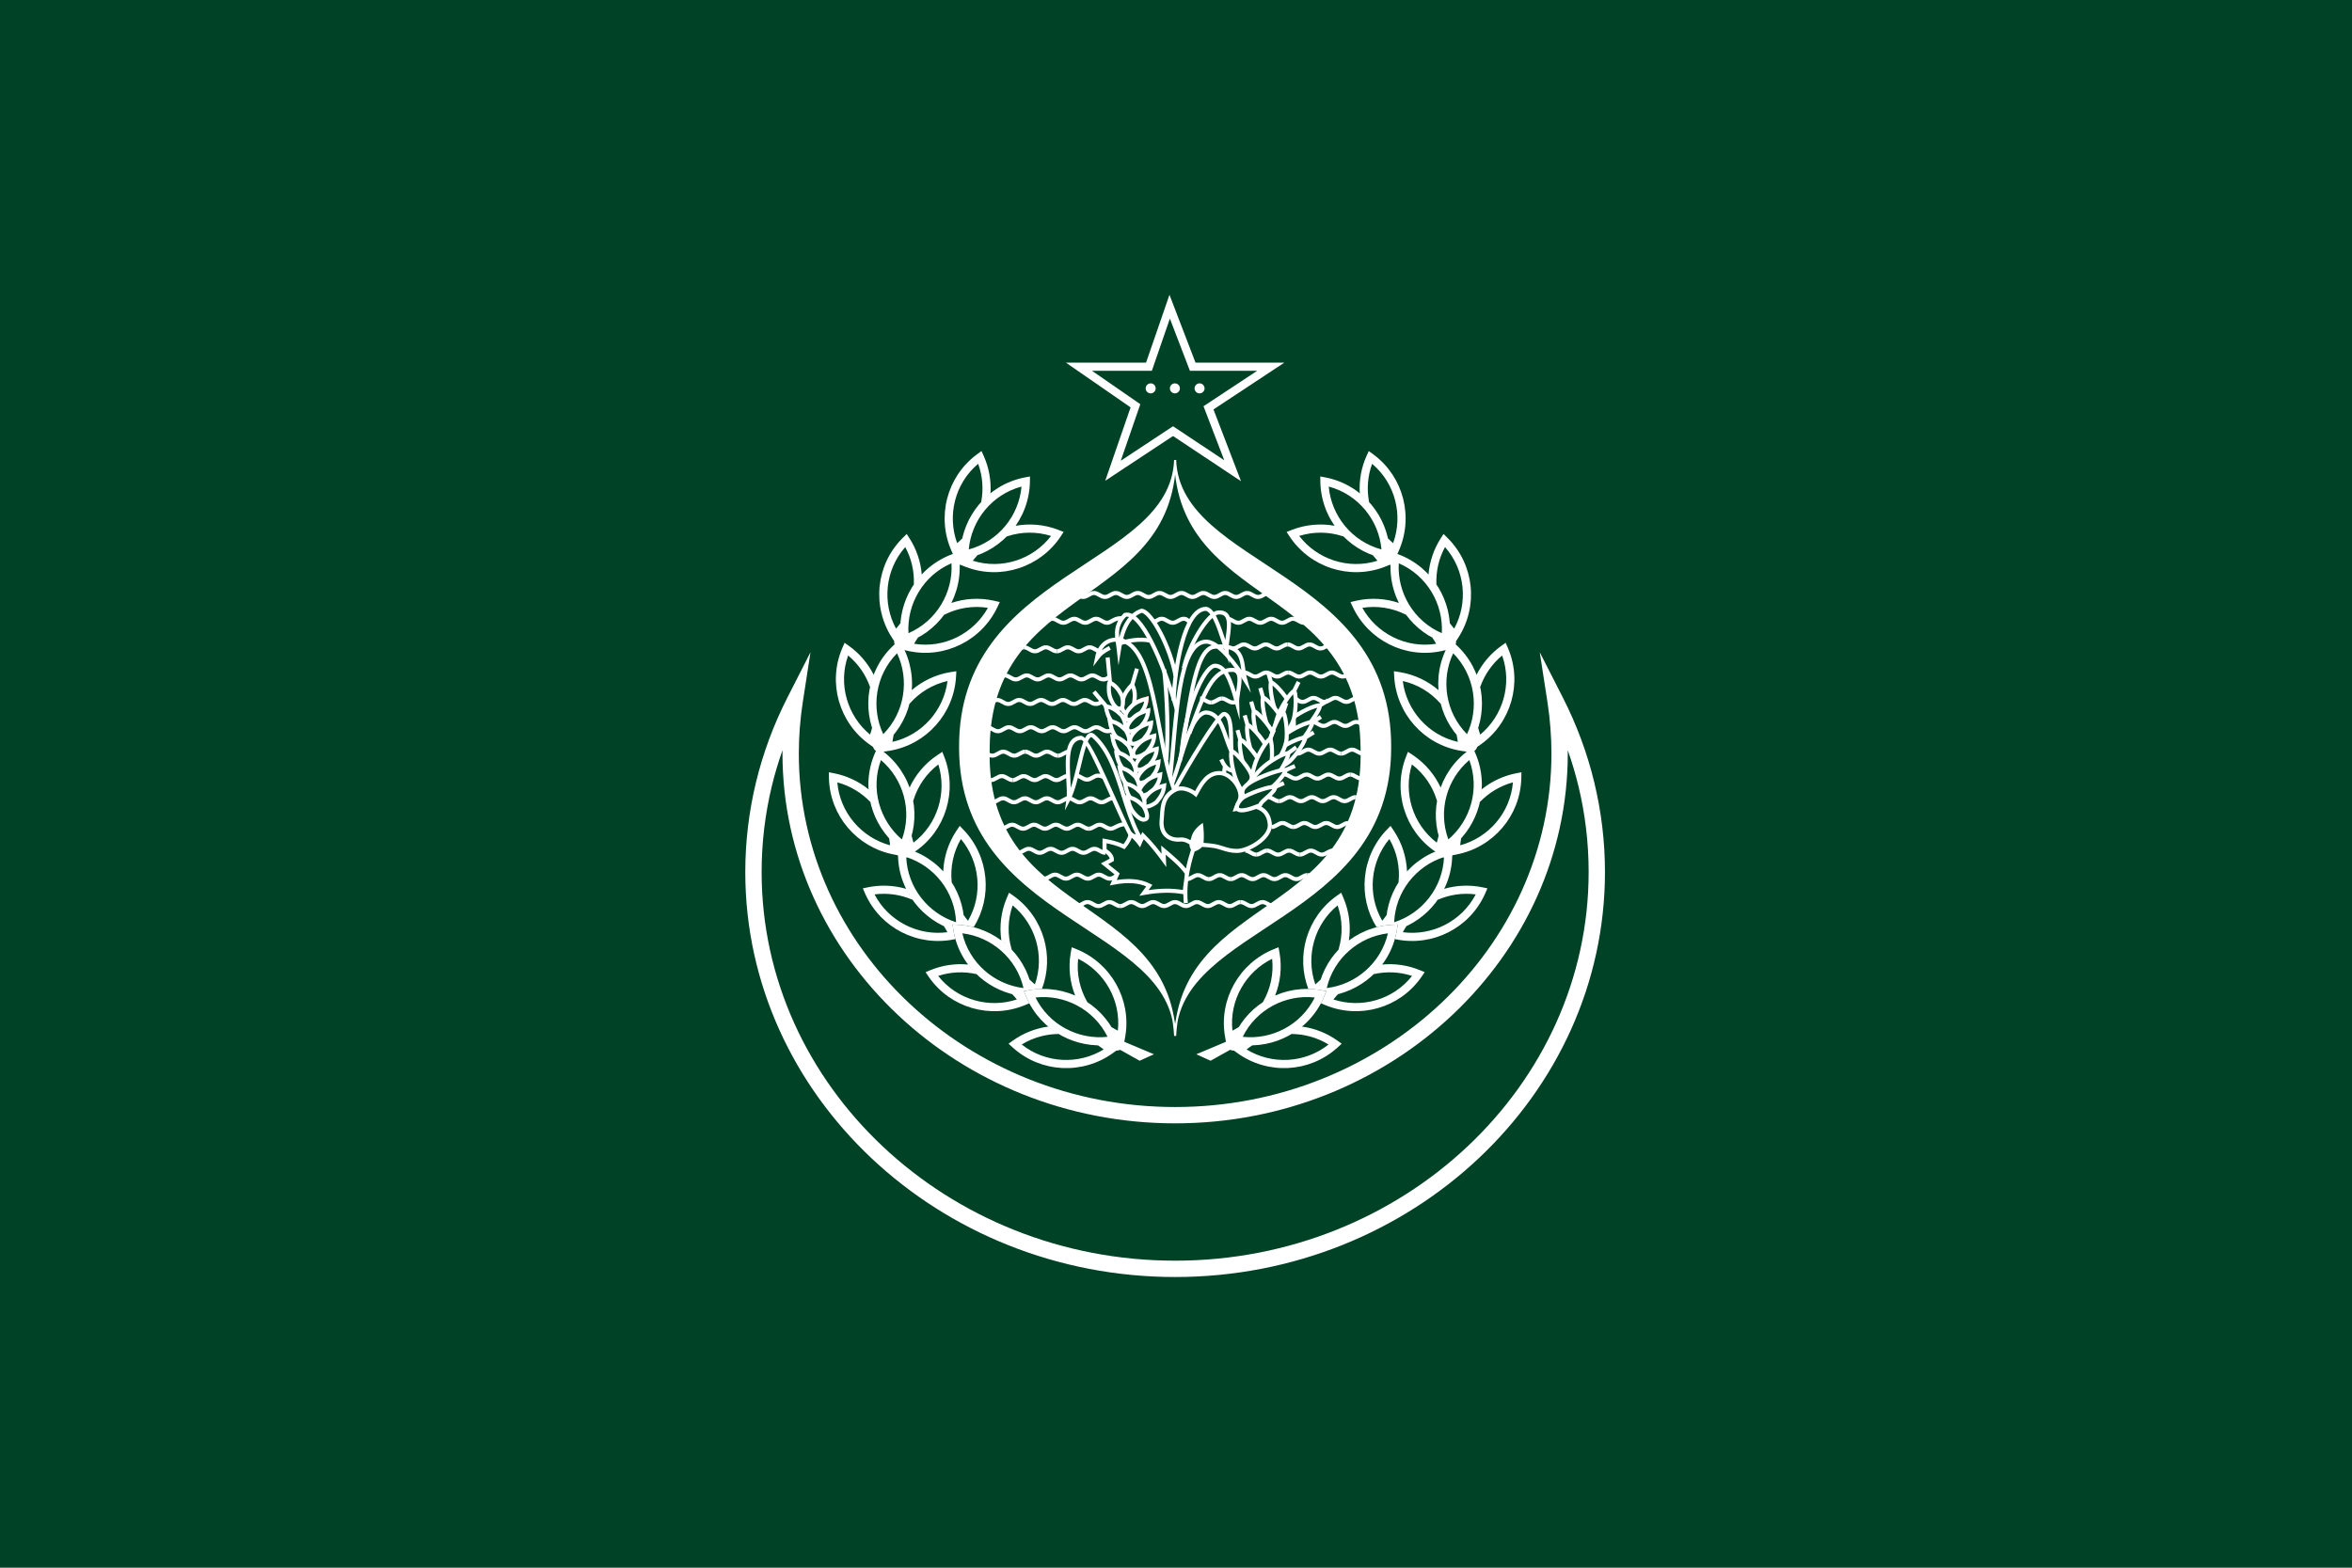 <svg height="1200" viewBox="0 0 1440 960" width="1800" xmlns="http://www.w3.org/2000/svg"><path d="m0 0h1440v960h-1440" fill="#004226" fill-rule="evenodd"/><g fill="#fff"><g fill-rule="evenodd"><path d="m833.625 458.004c-.953-101.453-111.867-86.207-114.156-176.34 2.406 66.242 132.484 68.059 131.645 176.34-.176 106.758-130.82 107.727-131.645 176.344 4.871-87.555 117.102-70.988 114.156-176.344zm-228.324 0c.957-101.449 111.871-86.207 114.16-176.336-2.406 66.238-132.48 68.055-131.645 176.336.176 106.762 130.82 107.727 131.645 176.344-4.871-87.551-117.102-70.988-114.16-176.344zm0 0" stroke="#fff" stroke-miterlimit="10" stroke-width="1.25"/><path d="m850.789 336.316c-.824-10.078-4.781-19.543-11.059-27.148-6.824-8.273-16.391-14.363-27.656-16.695-.211-.043-.395-.078-.57-.113h-.012c-.078-.016-.121-.023-.164-.031l-3.004-.562.043 3.051c.156 11.293 4.258 21.992 11.211 30.414 6.508 7.887 15.504 13.785 26.09 16.344-1.781-.434-3.52-.957-5.215-1.574 1.012 1.07 1.973 2.199 2.875 3.375-8.938 2.812-18.207 2.586-26.602-.148-8.348-2.723-15.84-7.906-21.297-15.031 8.938-2.812 18.207-2.582 26.605.152.172.059.348.117.52.176-1.043-1.055-2.031-2.156-2.977-3.293-.867-1.055-1.695-2.137-2.469-3.262-8.398-1.516-17.297-.852-25.828 2.375l-.012.008c-.406.156-.422.164-.457.176l-.012.004c-.309.129.238-.09-.227.09l-2.852 1.121 1.68 2.566c6.191 9.453 15.391 16.277 25.781 19.66 10.191 3.32 21.535 3.332 32.297-.742l.008-.008c.27-.102-.051.019.352-.141.113-.039.227-.09.332-.129l2.598-1.02c2.109-.137 3.965-1.664 4.414-3.832.148-.703.129-1.402-.027-2.062l1.098-2.422c4.66-10.285 5.492-21.715 2.785-32.289-2.656-10.375-8.727-19.957-17.945-26.863l.004-.008c-.027-.019-.102-.07-.191-.137.293.215.484.348-.43-.316l-2.469-1.793-1.266 2.789c-3.328 7.348-4.707 15.277-4.234 23.062 2.047 1.637 3.953 3.422 5.699 5.348-1.484-7.73-.91-15.836 1.863-23.395 7.16 6.035 11.93 13.98 14.125 22.543 2.18 8.512 1.812 17.617-1.277 26.047-1.102-.93-2.148-1.906-3.137-2.922.484 2.172.824 4.391 1.008 6.637zm-14.906-23.977c-5.621-6.805-13.316-11.973-22.375-14.387.789 8.938 4.332 17.332 9.918 24.105 5.621 6.805 13.32 11.973 22.379 14.395-.789-8.945-4.332-17.34-9.922-24.113m66.656 139.641c4.375-9.121 5.73-19.285 4.148-29.02-1.723-10.586-6.906-20.672-15.457-28.367-.16-.148-.301-.27-.434-.387-.008 0-.008-.004-.012-.004-.059-.055-.094-.086-.129-.113l-2.309-2.004-1.504 2.656c-5.562 9.828-7.41 21.141-5.656 31.922 1.641 10.086 6.43 19.727 14.281 27.27-1.324-1.277-2.559-2.605-3.711-3.984.332 1.43.59 2.891.773 4.359-9.133-2.082-17.016-6.953-22.891-13.551-5.832-6.555-9.688-14.812-10.805-23.727 9.137 2.086 17.027 6.961 22.898 13.562.121.133.238.273.359.41-.371-1.438-.672-2.887-.906-4.34-.223-1.352-.387-2.703-.492-4.062-6.488-5.547-14.5-9.465-23.5-10.984l-.008.008c-.43-.074-.445-.074-.484-.078h-.016c-.332-.055.25.031-.238-.039l-3.027-.477.156 3.062c.578 11.285 5.078 21.82 12.34 29.984 7.129 8.008 16.914 13.734 28.262 15.648h.016c.281.047-.062-.012.367.055.117.019.234.039.359.055l2.754.434c1.895.941 4.262.562 5.742-1.082.48-.531.82-1.148 1.016-1.797l2.168-1.535c9.219-6.531 15.703-15.98 18.695-26.48 2.938-10.301 2.531-21.629-1.945-32.242h.008c-.012-.035-.051-.117-.094-.219.148.336.242.543-.211-.492l-1.23-2.797-2.496 1.773c-6.578 4.668-11.77 10.812-15.289 17.777.941 2.441 1.684 4.945 2.219 7.488 2.617-7.426 7.207-14.129 13.414-19.258 3.141 8.82 3.246 18.094.824 26.59-2.41 8.449-7.324 16.133-14.242 21.848-.484-1.359-.895-2.734-1.234-4.109-.68 2.125-1.504 4.211-2.48 6.246zm-.773-28.223c-1.422-8.719-5.461-17.055-12.059-23.719-3.832 8.121-5.012 17.156-3.598 25.82 1.414 8.719 5.457 17.059 12.059 23.719 3.828-8.121 5.012-17.156 3.598-25.82"/><path d="m887.684 388.328c.656-10.094-1.879-20.031-6.98-28.473-5.555-9.18-14.125-16.598-24.934-20.547-.203-.074-.379-.133-.551-.191 0-.004-.004-.004-.008-.004-.074-.023-.117-.043-.164-.059l-2.883-.992-.406 3.023c-1.492 11.203 1.008 22.379 6.664 31.723 5.293 8.75 13.328 15.898 23.434 19.973-1.707-.688-3.352-1.461-4.934-2.316.844 1.207 1.633 2.461 2.355 3.762-9.258 1.477-18.391-.098-26.301-4.031-7.859-3.906-14.516-10.125-18.883-17.973 9.254-1.48 18.395.098 26.305 4.027.164.086.324.168.484.25-.875-1.195-1.695-2.426-2.461-3.691-.703-1.168-1.363-2.355-1.969-3.582-8.09-2.726-16.984-3.367-25.898-1.414l-.016.008c-.422.094-.438.098-.477.105l-.008.004c-.328.078.242-.055-.242.055l-2.984.695 1.289 2.781c4.75 10.25 12.859 18.352 22.645 23.211 9.598 4.766 20.816 6.43 32.059 3.961l.012-.004c.281-.062-.059.012.363-.086.117-.027.234-.055.352-.078l2.723-.629c2.105.168 4.16-1.07 4.922-3.152.242-.672.332-1.371.273-2.043l1.434-2.234c6.113-9.5 8.602-20.684 7.461-31.543-1.117-10.652-5.73-21.012-13.844-29.188l.008-.004c-.023-.031-.09-.09-.168-.164.262.25.426.41-.379-.375l-2.184-2.141-1.656 2.574c-4.363 6.789-6.879 14.43-7.547 22.203 1.785 1.914 3.406 3.961 4.855 6.117-.34-7.863 1.406-15.793 5.258-22.871 6.199 7.012 9.766 15.57 10.688 24.359.918 8.738-.773 17.695-5.055 25.582-.957-1.078-1.852-2.195-2.68-3.348.16 2.219.176 4.469.027 6.719zm-11.254-25.895c-4.566-7.555-11.43-13.785-20.039-17.496-.523 8.961 1.758 17.785 6.297 25.293 4.57 7.555 11.438 13.785 20.047 17.5.523-8.957-1.758-17.781-6.305-25.297m13.301 155.59c7.758-6.484 13.207-15.172 15.805-24.688 2.816-10.344 2.281-21.672-2.312-32.227-.082-.195-.16-.367-.238-.527v-.008h-.008c-.027-.074-.047-.117-.066-.156l-1.27-2.777-2.473 1.797c-9.137 6.641-15.508 16.16-18.379 26.695-2.688 9.867-2.324 20.621 1.695 30.742v-.004c-.68-1.703-1.25-3.426-1.723-5.164-.293 1.445-.66 2.875-1.105 4.297-7.449-5.684-12.602-13.387-15.215-21.824-2.59-8.387-2.676-17.5-.004-26.066 7.457 5.684 12.613 13.387 15.219 21.824.055.176.109.348.164.523.258-1.453.578-2.898.969-4.328.359-1.312.773-2.617 1.234-3.895-3.602-7.738-9.27-14.625-16.828-19.73l-.015-.008c-.359-.242-.371-.246-.406-.273l-.016-.004c-.277-.18.219.137-.199-.137l-2.562-1.68-1.121 2.852c-4.152 10.504-4.426 21.965-1.199 32.402 3.168 10.238 9.699 19.508 19.234 25.953l.016.004c.234.164-.051-.031.312.207.102.066.199.129.301.195l2.328 1.535c1.328 1.641 3.645 2.277 5.676 1.395.66-.285 1.223-.703 1.668-1.211l2.609-.5c11.094-2.129 20.906-8.035 27.988-16.348 6.941-8.156 11.266-18.637 11.598-30.148h.004c.004-.039.004-.129.004-.234-.004.359-.004.594.012-.535l.039-3.055-3.004.574c-7.926 1.52-15.195 4.969-21.285 9.844-.156 2.613-.516 5.195-1.082 7.734 5.461-5.668 12.414-9.871 20.188-11.969-.797 9.332-4.539 17.812-10.273 24.543-5.691 6.691-13.344 11.645-22.016 13.98.129-1.438.324-2.859.582-4.254-1.496 1.652-3.109 3.207-4.844 4.652zm10.992-26c2.324-8.52 2.098-17.781-1.148-26.582-6.852 5.801-11.664 13.535-13.973 22.008-2.32 8.52-2.102 17.781 1.145 26.582 6.852-5.801 11.668-13.535 13.977-22.008m-140.734 147.797h-.004c10.047 1.18 20.102-.836 28.793-5.492 9.457-5.062 17.309-13.242 21.816-23.828.086-.199.156-.371.227-.543v-.008c.027-.074.047-.113.062-.156l1.148-2.832-3.004-.562c-11.105-2.066-22.398-.152-32.027 5.008-9.012 4.828-16.57 12.488-21.16 22.359h.004c.773-1.664 1.633-3.266 2.562-4.805-1.25.781-2.539 1.5-3.875 2.156-.992-9.32 1.059-18.355 5.391-26.051 4.305-7.648 10.867-13.973 18.93-17.926.996 9.32-1.055 18.363-5.391 26.059-.086.156-.18.312-.273.473 1.242-.812 2.508-1.57 3.812-2.266 1.203-.641 2.434-1.238 3.684-1.781 3.145-7.934 4.242-16.785 2.758-25.789l-.004-.012c-.074-.43-.078-.441-.086-.48l-.004-.016c-.059-.328.043.25-.039-.242l-.535-3.016-2.848 1.141c-10.484 4.211-18.996 11.887-24.355 21.406-5.266 9.344-7.504 20.457-5.629 31.812l.008.012c.043.281-.008-.059.066.371.016.117.043.238.062.352l.488 2.75c0 .012-.004.027-.004.043l-18.121 7.645 8.73 3.965 11.996-6.707c.094.047.184.094.285.133.664.281 1.352.402 2.031.379l2.152 1.551c9.176 6.598 20.207 9.664 31.113 9.09 10.695-.562 21.281-4.629 29.871-12.305v.004c.031-.019.094-.082.172-.156-.262.242-.434.406.395-.359l2.25-2.07-2.484-1.789c-6.551-4.711-14.051-7.621-21.781-8.691-2 1.684-4.133 3.199-6.363 4.535 7.871.062 15.703 2.227 22.574 6.438-7.328 5.828-16.059 8.938-24.887 9.402-8.777.465-17.633-1.688-25.289-6.375 1.133-.898 2.293-1.734 3.488-2.5-2.227.043-4.469-.059-6.707-.324zm26.441-9.891c7.777-4.164 14.355-10.699 18.512-19.102-8.922-.992-17.848.828-25.586 4.977-7.785 4.168-14.363 10.703-18.516 19.105 8.918.984 17.852-.836 25.59-4.98"/><path d="m812.602 610.031c10.043-1.148 19.375-5.406 26.777-11.922 8.047-7.094 13.828-16.848 15.797-28.188.039-.207.062-.395.09-.574v-.004c.016-.086.023-.129.031-.172l.469-3.016-3.051.133c-11.285.523-21.84 4.969-30.039 12.188-7.672 6.766-13.281 15.945-15.496 26.609v-.008c.375-1.797.848-3.547 1.402-5.258-1.035 1.047-2.133 2.039-3.281 2.98-3.094-8.844-3.164-18.113-.703-26.594 2.449-8.434 7.395-16.082 14.336-21.77 3.102 8.844 3.168 18.117.703 26.602-.047.168-.102.344-.156.52 1.02-1.074 2.086-2.105 3.195-3.082 1.023-.898 2.082-1.762 3.176-2.57 1.25-8.445.305-17.316-3.203-25.738l-.004-.012c-.168-.398-.176-.414-.195-.453l-.004-.008c-.137-.309.102.234-.098-.227l-1.211-2.812-2.512 1.766c-9.242 6.488-15.773 15.906-18.82 26.398-2.848 9.816-2.656 20.578 1.195 30.766 2.672.051 5.355.312 8.027.812l3.004.562-1.148 2.832c-.016.043-.035.082-.062.156v.008c-.07.172-.141.344-.227.543-.602 1.41-1.258 2.777-1.977 4.105.137-.023.273-.051.406-.09l2.453 1.02c10.438 4.324 21.883 4.789 32.367 1.742 10.285-2.992 19.66-9.363 26.273-18.801h.004c.019-.027.066-.094.129-.188-.203.297-.336.492.301-.441l1.715-2.527-2.824-1.172c-7.457-3.094-15.426-4.211-23.188-3.492-1.566 2.102-3.297 4.059-5.16 5.867 7.68-1.73 15.797-1.414 23.441 1.109-5.801 7.355-13.59 12.375-22.082 14.844-8.43 2.453-17.547 2.383-26.07-.434.891-1.133 1.836-2.211 2.82-3.23-2.156.555-4.359.965-6.602 1.219zm23.48-15.668c6.629-5.836 11.535-13.699 13.664-22.828-8.91 1.074-17.188 4.883-23.777 10.688-6.625 5.836-11.535 13.699-13.664 22.828 8.914-1.074 17.191-4.883 23.777-10.688"/><path d="m855.254 569.445c9.457-3.047 17.66-8.906 23.613-16.566 6.582-8.473 10.438-19.137 10.254-30.641 0-.215-.012-.402-.016-.582v-.008c-.004-.078-.004-.129-.004-.172l-.109-3.051-2.969.707c-10.984 2.617-20.527 8.961-27.23 17.582-6.273 8.074-10.066 18.141-10.254 29.027.035-1.836.164-3.645.395-5.43-.82 1.219-1.715 2.406-2.664 3.543-4.691-8.113-6.496-17.203-5.66-25.996.828-8.734 4.254-17.18 10.02-24.07 4.691 8.117 6.496 17.215 5.66 26.004-.019.18-.039.359-.059.547.801-1.25 1.652-2.457 2.562-3.625.836-1.074 1.719-2.117 2.641-3.125-.352-8.523-2.938-17.059-7.953-24.684l-.012-.008c-.242-.359-.246-.375-.273-.406l-.008-.016c-.191-.273.141.211-.133-.199l-1.719-2.539-2.137 2.203c-7.871 8.102-12.527 18.574-13.555 29.449-.98 10.32 1.293 21.016 7.16 30.398 3.211-.828 6.523-1.344 9.91-1.5l3.051-.133-.469 3.016c-.008.043-.016.086-.031.172v.004c-.004.035-.008.066-.012.098 1.988-.641 3.926-1.406 5.789-2.285-.77 1.188-1.496 2.422-2.16 3.699 8.898 1.18 17.863-.453 25.695-4.441 7.875-4.008 14.59-10.402 18.918-18.707-7.984-1.055-16.02.152-23.238 3.293 1.492-2.129 2.828-4.375 3.969-6.73 7.496-2.164 15.531-2.547 23.434-.902l2.996.621-1.211 2.805c-.445 1.039-.359.82-.219.492-.039.102-.07.18-.094.211v-.004c-4.73 10.504-12.75 18.516-22.297 23.379-9.734 4.957-21.062 6.637-32.121 4.332l-.715-.144c.477-1.676.871-3.387 1.176-5.141.027-.172.051-.324.078-.477zm19.676-19.633c5.422-6.969 8.773-15.609 9.16-24.977-8.555 2.719-15.973 8.008-21.363 14.941-5.414 6.973-8.773 15.609-9.156 24.98 8.555-2.727 15.977-8.012 21.359-14.945m-286.789-213.496c.824-10.078 4.777-19.543 11.059-27.148 6.824-8.273 16.391-14.363 27.656-16.695.207-.043.395-.078.57-.113h.012c.078-.016.121-.023.168-.031l3-.562-.039 3.051c-.156 11.293-4.262 21.992-11.215 30.414-6.512 7.887-15.504 13.785-26.09 16.344 1.781-.434 3.523-.957 5.215-1.574-1.012 1.07-1.973 2.199-2.875 3.375 8.938 2.812 18.207 2.586 26.605-.148 8.344-2.723 15.832-7.906 21.293-15.031-8.941-2.812-18.207-2.582-26.605.152-.172.059-.348.117-.52.176 1.039-1.055 2.031-2.156 2.977-3.293.867-1.055 1.691-2.137 2.469-3.262 8.398-1.516 17.297-.852 25.824 2.375l.016.008c.406.156.418.164.453.176l.016.004c.312.129-.234-.09.223.09l2.852 1.121-1.68 2.566c-6.184 9.453-15.391 16.277-25.781 19.66-10.188 3.32-21.527 3.332-32.293-.742l-.012-.008c-.266-.102.055.019-.352-.141-.109-.039-.219-.09-.328-.129l-2.602-1.02c-2.109-.137-3.961-1.664-4.414-3.832-.141-.703-.125-1.402.031-2.062l-1.098-2.422c-4.66-10.285-5.496-21.715-2.785-32.289 2.656-10.375 8.73-19.957 17.945-26.863l-.004-.008c.027-.019.102-.07.191-.137-.297.215-.484.348.43-.316l2.469-1.793 1.266 2.789c3.328 7.348 4.707 15.277 4.234 23.062-2.047 1.637-3.953 3.422-5.699 5.348 1.484-7.73.906-15.836-1.867-23.395-7.156 6.035-11.926 13.98-14.121 22.543-2.18 8.512-1.816 17.617 1.273 26.047 1.105-.93 2.148-1.906 3.141-2.922-.488 2.172-.824 4.391-1.008 6.637zm14.906-23.977c5.617-6.805 13.32-11.973 22.371-14.387-.785 8.938-4.324 17.332-9.918 24.105-5.617 6.805-13.312 11.973-22.371 14.395.785-8.945 4.324-17.34 9.918-24.113m-66.656 139.641c-4.375-9.121-5.734-19.285-4.148-29.02 1.723-10.586 6.906-20.672 15.457-28.367.16-.148.301-.27.441-.387l.004-.004c.059-.055.098-.086.129-.113l2.305-2.004 1.508 2.656c5.559 9.828 7.414 21.141 5.656 31.922-1.641 10.086-6.43 19.727-14.281 27.27 1.324-1.277 2.562-2.605 3.711-3.984-.332 1.43-.59 2.891-.777 4.359 9.137-2.082 17.023-6.953 22.891-13.551 5.836-6.555 9.688-14.812 10.809-23.727-9.137 2.086-17.023 6.961-22.898 13.562-.121.133-.238.273-.359.41.371-1.438.672-2.887.906-4.34.219-1.352.387-2.703.492-4.062 6.484-5.547 14.5-9.465 23.5-10.984l.008.008c.434-.074.449-.074.488-.078h.012c.328-.055-.25.031.238-.039l3.031-.477-.16 3.062c-.578 11.285-5.074 21.82-12.34 29.984-7.129 8.008-16.914 13.734-28.262 15.648h-.016c-.281.047.059-.012-.371.055-.117.019-.234.039-.352.055l-2.758.434c-1.891.941-4.262.562-5.742-1.082-.48-.531-.816-1.148-1.016-1.797l-2.168-1.535c-9.215-6.531-15.699-15.981-18.696-26.481-2.941-10.301-2.531-21.629 1.941-32.242h-.004c.016-.035.047-.117.094-.219-.148.336-.242.543.211-.492l1.227-2.797 2.496 1.773c6.59 4.668 11.773 10.812 15.293 17.777-.941 2.441-1.684 4.945-2.219 7.488-2.617-7.426-7.211-14.129-13.414-19.258-3.141 8.82-3.25 18.094-.82 26.59 2.406 8.449 7.32 16.133 14.238 21.848.48-1.359.895-2.734 1.234-4.109.68 2.125 1.504 4.211 2.48 6.246zm.773-28.223c1.418-8.719 5.461-17.055 12.059-23.719 3.832 8.121 5.012 17.156 3.598 25.82-1.414 8.719-5.457 17.059-12.059 23.719-3.828-8.121-5.004-17.156-3.598-25.82"/><path d="m551.242 388.328c-.652-10.094 1.883-20.031 6.988-28.473 5.547-9.18 14.129-16.598 24.934-20.547.199-.074.375-.133.547-.191.004-.004.004-.004.008-.004.074-.023.117-.043.164-.059l2.891-.992.398 3.023c1.488 11.203-1.012 22.379-6.664 31.723-5.289 8.75-13.332 15.898-23.434 19.973 1.703-.688 3.348-1.461 4.934-2.316-.848 1.207-1.629 2.461-2.352 3.762 9.254 1.477 18.383-.098 26.297-4.031 7.859-3.906 14.516-10.125 18.879-17.973-9.254-1.48-18.387.098-26.297 4.027-.168.086-.328.168-.488.25.875-1.195 1.699-2.426 2.461-3.691.707-1.168 1.359-2.355 1.969-3.582 8.09-2.727 16.984-3.367 25.898-1.414l.012.008c.426.094.441.098.48.105l.008.004c.328.078-.242-.055.242.055l2.98.695-1.289 2.781c-4.746 10.25-12.855 18.352-22.641 23.211-9.598 4.766-20.816 6.43-32.059 3.961l-.012-.004c-.285-.062.059.012-.367-.086-.117-.027-.234-.055-.352-.078l-2.719-.629c-2.105.168-4.16-1.07-4.922-3.152-.246-.672-.328-1.371-.273-2.043l-1.434-2.234c-6.109-9.5-8.602-20.684-7.461-31.543 1.121-10.652 5.73-21.012 13.84-29.188l-.004-.004c.023-.031.086-.09.164-.164-.258.25-.422.41.383-.375l2.184-2.141 1.652 2.574c4.367 6.789 6.887 14.43 7.551 22.203-1.785 1.914-3.41 3.961-4.859 6.117.348-7.863-1.406-15.793-5.254-22.871-6.199 7.012-9.766 15.57-10.688 24.359-.918 8.738.773 17.695 5.059 25.582.953-1.078 1.848-2.195 2.676-3.348-.16 2.219-.176 4.469-.031 6.719zm11.258-25.895c4.562-7.555 11.43-13.785 20.039-17.496.527 8.961-1.758 17.785-6.301 25.293-4.57 7.555-11.43 13.785-20.039 17.5-.52-8.957 1.754-17.781 6.301-25.297m-13.301 155.59c-7.762-6.484-13.207-15.172-15.801-24.688-2.824-10.344-2.281-21.672 2.309-32.227.09-.195.16-.367.238-.527 0-.004 0-.008.008-.008.027-.074.047-.117.066-.156l1.27-2.777 2.469 1.797c9.137 6.641 15.508 16.16 18.383 26.695 2.688 9.867 2.32 20.621-1.695 30.742v-.004c.68-1.703 1.25-3.426 1.723-5.164.293 1.445.66 2.875 1.105 4.297 7.449-5.684 12.605-13.387 15.211-21.824 2.594-8.387 2.68-17.5.008-26.066-7.457 5.684-12.613 13.387-15.219 21.824-.055.176-.109.348-.156.523-.262-1.453-.586-2.898-.977-4.328-.359-1.312-.773-2.617-1.238-3.895 3.605-7.738 9.273-14.625 16.832-19.73l.015-.008c.359-.242.375-.246.406-.273l.012-.004c.277-.18-.215.137.199-.137l2.566-1.68 1.121 2.852c4.156 10.504 4.426 21.965 1.195 32.402-3.164 10.238-9.695 19.508-19.23 25.953l-.012.004c-.238.164.047-.031-.316.207-.098.066-.199.129-.297.195l-2.336 1.535c-1.328 1.641-3.641 2.277-5.672 1.395-.66-.285-1.223-.703-1.672-1.211l-2.605-.5c-11.094-2.129-20.91-8.035-27.988-16.348-6.945-8.156-11.266-18.637-11.598-30.148h-.004c-.004-.039-.004-.129-.004-.234.004.359.004.594-.012-.535l-.039-3.055 3.004.574c7.922 1.52 15.195 4.969 21.281 9.844.156 2.613.52 5.195 1.086 7.734-5.461-5.668-12.418-9.871-20.191-11.969.801 9.332 4.547 17.812 10.273 24.543 5.695 6.691 13.352 11.645 22.02 13.98-.129-1.438-.32-2.859-.582-4.254 1.496 1.652 3.113 3.207 4.844 4.652zm-10.992-26c-2.32-8.52-2.098-17.781 1.148-26.582 6.848 5.801 11.664 13.535 13.973 22.008 2.32 8.52 2.102 17.781-1.148 26.582-6.848-5.801-11.664-13.535-13.973-22.008m140.738 147.797c-10.051 1.18-20.102-.836-28.797-5.492-9.457-5.062-17.309-13.242-21.812-23.828-.086-.199-.152-.371-.223-.543l-.004-.004v-.004c-.031-.074-.047-.113-.062-.156l-1.148-2.832 3.004-.562c11.102-2.066 22.395-.152 32.027 5.008 9.012 4.828 16.57 12.488 21.16 22.359-.777-1.664-1.637-3.266-2.566-4.805 1.25.781 2.543 1.5 3.875 2.156.996-9.32-1.055-18.355-5.391-26.051-4.305-7.648-10.863-13.973-18.926-17.926-1 9.32 1.051 18.363 5.387 26.059.086.156.18.312.273.473-1.234-.812-2.512-1.57-3.812-2.266-1.203-.641-2.43-1.238-3.684-1.781-3.145-7.934-4.242-16.785-2.758-25.789l.004-.012c.074-.43.078-.441.082-.48l.004-.016c.066-.328-.043.25.047-.242l.535-3.016 2.848 1.141c10.484 4.211 18.988 11.887 24.352 21.406 5.262 9.344 7.504 20.457 5.629 31.812l-.012.012c-.043.281.012-.059-.062.371-.019.117-.043.238-.062.352l-.488 2.75c0 .012.004.027.004.043l18.125 7.645-8.73 3.965-12-6.707c-.094.047-.188.094-.285.133-.656.281-1.352.402-2.031.379l-2.152 1.551c-9.168 6.598-20.211 9.664-31.113 9.09-10.699-.562-21.281-4.629-29.867-12.305l-.008.004c-.027-.019-.09-.082-.168-.156.262.242.434.406-.395-.359l-2.25-2.07 2.484-1.789c6.551-4.711 14.051-7.621 21.781-8.691 2 1.684 4.129 3.199 6.359 4.535-7.867.062-15.703 2.227-22.566 6.438 7.324 5.828 16.055 8.938 24.883 9.402 8.773.465 17.633-1.688 25.289-6.375-1.133-.898-2.297-1.734-3.488-2.5 2.227.043 4.469-.059 6.711-.324zm-26.445-9.891c-7.781-4.164-14.355-10.699-18.512-19.102 8.922-.992 17.848.828 25.586 4.977 7.785 4.168 14.359 10.703 18.516 19.105-8.922.984-17.848-.836-25.59-4.98"/><path d="m626.328 610.031c.004 0 .004 0 0 0-10.047-1.148-19.375-5.406-26.777-11.922-8.047-7.094-13.828-16.848-15.797-28.188-.039-.207-.062-.395-.094-.574v-.004c-.012-.086-.019-.129-.027-.172l-.465-3.016 3.047.133c11.285.523 21.84 4.969 30.039 12.188 7.672 6.766 13.281 15.945 15.492 26.609v-.008c-.371-1.797-.84-3.547-1.402-5.258 1.039 1.047 2.137 2.039 3.281 2.98 3.098-8.844 3.164-18.113.703-26.594-2.445-8.434-7.387-16.082-14.336-21.77-3.098 8.844-3.168 18.117-.703 26.602.055.168.105.344.156.52-1.02-1.074-2.082-2.105-3.191-3.082-1.027-.898-2.086-1.762-3.18-2.57-1.246-8.445-.297-17.316 3.203-25.738l.012-.012c.164-.398.176-.414.188-.453l.012-.008c.133-.309-.105.234.094-.227l1.211-2.812 2.508 1.766c9.25 6.488 15.777 15.906 18.824 26.398 2.852 9.816 2.66 20.578-1.195 30.766-2.672.051-5.352.312-8.027.812l-3.004.562 1.148 2.832c.016.043.031.082.062.156v.004l.004.004c.07.172.137.344.223.543.598 1.41 1.262 2.777 1.977 4.105-.137-.023-.273-.051-.406-.09l-2.457 1.02c-10.434 4.324-21.879 4.789-32.363 1.742-10.289-2.992-19.664-9.363-26.273-18.801-.023-.027-.074-.094-.133-.188.203.297.332.492-.301-.441l-1.715-2.527 2.82-1.172c7.457-3.094 15.426-4.211 23.195-3.492 1.566 2.102 3.289 4.059 5.156 5.867-7.676-1.73-15.797-1.414-23.441 1.109 5.801 7.355 13.594 12.375 22.078 14.844 8.434 2.453 17.551 2.383 26.074-.434-.891-1.133-1.836-2.211-2.82-3.23 2.156.555 4.363.965 6.602 1.219zm-23.484-15.668c-6.625-5.836-11.531-13.699-13.66-22.828 8.91 1.074 17.188 4.883 23.773 10.688 6.629 5.836 11.539 13.699 13.668 22.828-8.91-1.074-17.191-4.883-23.781-10.688"/><path d="m583.676 569.445c-9.457-3.047-17.66-8.906-23.613-16.566-6.582-8.473-10.438-19.137-10.254-30.641 0-.215.012-.402.016-.582v-.008c.004-.078.004-.129.004-.172l.109-3.051 2.969.707c10.984 2.617 20.531 8.961 27.23 17.582 6.273 8.074 10.066 18.141 10.254 29.027-.035-1.836-.168-3.645-.398-5.43.828 1.219 1.715 2.406 2.668 3.543 4.699-8.113 6.496-17.203 5.66-25.996-.832-8.734-4.254-17.18-10.016-24.07-4.695 8.117-6.5 17.215-5.664 26.004.019.18.039.359.059.547-.801-1.25-1.656-2.457-2.562-3.625-.836-1.074-1.719-2.117-2.645-3.125.352-8.523 2.941-17.059 7.957-24.684l.008-.008c.246-.359.25-.375.273-.406l.012-.016c.188-.273-.141.211.137-.199l1.715-2.539 2.137 2.203c7.871 8.102 12.523 18.574 13.559 29.449.977 10.32-1.297 21.016-7.168 30.398-3.207-.828-6.523-1.344-9.906-1.5l-3.047-.133.465 3.016c.008.043.016.086.027.172v.004c.004.035.012.066.016.098-1.988-.641-3.926-1.406-5.793-2.285.777 1.188 1.5 2.422 2.164 3.699-8.898 1.18-17.867-.453-25.691-4.441-7.883-4.008-14.598-10.402-18.922-18.707 7.984-1.055 16.02.152 23.242 3.293-1.5-2.129-2.828-4.375-3.973-6.73-7.496-2.164-15.535-2.547-23.434-.902l-3 .621 1.215 2.805c.453 1.039.359.82.219.492.039.102.07.18.09.211v-.004c4.73 10.504 12.754 18.516 22.301 23.379 9.73 4.957 21.059 6.637 32.125 4.332l.711-.145c-.477-1.676-.875-3.387-1.176-5.141-.027-.172-.055-.324-.078-.477zm-19.676-19.633c-5.422-6.969-8.777-15.609-9.164-24.977 8.555 2.719 15.973 8.008 21.363 14.941 5.418 6.973 8.777 15.609 9.16 24.98-8.555-2.727-15.977-8.012-21.359-14.945"/></g><path d="m718.465 186.93 13.477 35.125h54.41l-6.934 4.578-36.473 24.086 14.07 36.672 2.797 7.293-6.508-4.324-35.078-23.316-.309.207-.059-.039-35.047 23.148-6.141 4.051 2.398-6.941 13.125-38.008-33.039-22.859-6.578-4.547h49.086l12.105-35.051 2.234-6.48 2.461 6.406zm9.43 38.512-11.641-30.332-10.449 30.254-.582 1.691h-36.652l28.02 19.383 1.562 1.086-.613 1.773-11.344 32.844 30.316-20.02 1.402-.926.059.039.262-.18 1.375.914 29.941 19.902-11.988-31.238-.719-1.867 1.676-1.102 31.207-20.609h-41.211"/><path d="m704.496 234.758c1.691 0 3.062 1.375 3.062 3.062s-1.371 3.062-3.062 3.062c-1.684 0-3.062-1.375-3.062-3.062s1.379-3.062 3.062-3.062m14.828 0c1.684 0 3.059 1.375 3.059 3.062s-1.375 3.062-3.059 3.062c-1.688 0-3.059-1.375-3.059-3.062s1.371-3.062 3.059-3.062m15.109 0c1.684 0 3.059 1.375 3.059 3.062s-1.375 3.062-3.059 3.062c-1.691 0-3.062-1.375-3.062-3.062s1.371-3.062 3.062-3.062" fill-rule="evenodd"/><path d="m956.855 427.184c8.359 16.395 14.863 33.809 19.254 52.012 4.266 17.695 6.523 36.051 6.523 54.836 0 68.34-29.602 130.367-77.344 175.297-47.664 44.859-113.414 72.672-185.82 72.672-72.41 0-138.164-27.812-185.828-72.672-47.742-44.93-77.344-106.957-77.344-175.297 0-18.785 2.258-37.141 6.523-54.836 4.391-18.203 10.898-35.617 19.254-52.012l14.145-27.758-4.75 30.785c-.777 5.016-1.375 10.203-1.789 15.555-.402 5.273-.613 10.477-.613 15.594 0 59.586 25.832 113.688 67.496 152.895 41.746 39.293 99.383 63.648 162.906 63.648 63.516 0 121.148-24.355 162.898-63.648 41.664-39.207 67.496-93.309 67.496-152.895 0-5.117-.211-10.32-.617-15.594-.41-5.352-1.012-10.539-1.785-15.555l-4.75-30.785zm9.566 54.355c-1.812-7.508-4.012-14.891-6.57-22.129.012.652.012 1.301.012 1.949 0 62.441-27.043 119.109-70.66 160.16-43.539 40.977-103.602 66.383-169.734 66.383-66.141 0-126.203-25.406-169.742-66.383-43.617-41.051-70.66-97.719-70.66-160.16 0-.648.004-1.297.012-1.949-2.562 7.238-4.758 14.621-6.57 22.129-4.062 16.848-6.211 34.414-6.211 52.492 0 65.484 28.391 124.941 74.18 168.031 45.871 43.172 109.199 69.938 178.992 69.938 69.781 0 133.113-26.766 178.984-69.938 45.789-43.09 74.18-102.547 74.18-168.031 0-18.078-2.148-35.645-6.211-52.492"/><path d="m725.359 534.969c-1.547-2.188-3.562-4.328-5.852-6.477-1.758-1.656-3.742-3.359-5.809-5.105.055 1.133.109 2.262.16 3.395l.203 4.184-2.461-3.395c-1.93-2.66-3.938-5.277-6.062-7.828-1.719-2.059-3.488-4.047-5.328-5.926-.105.234-.211.473-.312.707-.348.797-.695 1.594-1.047 2.383l-.863 1.984-1.285-1.746c-.664-.898-1.422-1.801-2.281-2.703-.457-.488-.941-.973-1.449-1.457-.277.75-.621 1.492-1.016 2.227-.738 1.367-1.68 2.73-2.828 4.086l-.633.754-.875-.441c-1.535-.758-3.254-1.43-5.168-2.004-1.527-.461-3.176-.855-4.949-1.199v3.508c1.383.953 2.438 1.918 3.176 2.898.926 1.242 1.359 2.5 1.297 3.785l-.035.707-.629.336c-.938.496-1.871 1-2.809 1.496 2.098 1.691 4.184 3.387 6.281 5.074l.746.605-.387.871c-.473 1.066-.949 2.141-1.426 3.211 3.684-.586 7.09-.746 10.215-.5 3.832.312 7.27 1.258 10.309 2.828l1.297.672-.863 1.176c-.488.664-.977 1.332-1.469 2 3.449-.516 6.965-.832 10.465-.871 3.539-.047 7.078.195 10.551.805.098-1.582.332-3.117.562-4.648.019-.129.039-.258.059-.391.105-1.055.238-2.109.391-3.176.019-.129.039-.262.059-.395.035-.473.059-.953.066-1.43zm11.52-18.812c.215.012.43.023.645.039h.004c1.887.117 3.793.316 5.738.598 2.016.301 3.773.855 5.551 1.422 2.539.801 5.137 1.625 8.469 1.613 3.711-.023 9.301-2.355 13.5-5.77 3.301-2.684 5.684-6 5.395-9.254-.25-2.852-1.148-5.223-2.812-6.938-1.57-1.609-3.855-2.684-6.969-3.09-2.449-.324-4.367.312-6.281.949-1.055.344-2.109.695-3.32.922l-2.117.398.703-2.031c.344-.992.816-1.945 1.285-2.906.824-1.668 1.656-3.336 1.543-5.012-.188-2.906-1.785-6.105-4.07-8.551-2.121-2.262-4.801-3.848-7.457-3.902-6.699-.137-10.297 6.418-12.656 10.707-.301.555-.586 1.066-.875 1.57l-.754 1.309-1.145-.996c-1.184-1.031-3.473-2.383-5.965-2.941-1.691-.375-3.465-.379-4.988.371-6.914 3.398-7.285 9.25-7.641 14.961-.055.836-.105 1.672-.215 2.867-.082.859-.082 1.699-.016 2.516.195 2.402 1.055 4.277 2.391 5.578 1.34 1.312 3.176 2.086 5.316 2.289.691.062 1.449.062 2.27-.008 2.875-.234 4.512.602 6.363 1.625.125-.32.273-.648.441-.98.82-4.16 3.59-7.152 7.238-9.617.566 3.984.758 8.055.43 12.262zm-12.098 37.031c-.184-1.852-.281-3.723-.301-5.598-3.504-.668-7.133-.934-10.781-.887-4.422.051-8.84.551-13.082 1.328l-3.086.562 1.859-2.527c.793-1.082 1.59-2.168 2.383-3.254-2.395-1.031-5.074-1.668-8.035-1.906-3.566-.293-7.527 0-11.875.867l-2.367.469.98-2.195c.664-1.5 1.336-3 2-4.5-2.336-1.883-4.672-3.766-7.004-5.652l-1.465-1.184 1.66-.887c1.25-.664 2.504-1.332 3.754-2.004-.102-.492-.344-.992-.734-1.512-.652-.871-1.691-1.762-3.109-2.676l-.574-.375v-7.812l1.457.242c2.438.406 4.676.914 6.707 1.523 1.695.508 3.246 1.086 4.664 1.734.762-.977 1.406-1.945 1.926-2.914.641-1.191 1.102-2.383 1.375-3.562l.461-2.016 1.57 1.352c1.125.973 2.148 1.945 3.066 2.914.41.434.801.863 1.172 1.297.066-.164.137-.328.207-.488.348-.797.695-1.59 1.047-2.383l.723-1.656 1.293 1.266c2.414 2.363 4.664 4.84 6.793 7.387 1.262 1.508 2.488 3.062 3.699 4.656-.031-.719-.066-1.438-.102-2.156l-.137-2.859 2.191 1.844c2.82 2.367 5.559 4.664 8.098 7.051 1.812 1.699 3.461 3.402 4.883 5.145.77-3.789 1.801-7.625 3.062-11.484-.586-1.008-.926-2.094-.914-3.289-.156-.082-.312-.172-.469-.254-1.574-.871-2.902-1.609-5.168-1.426h-.004c-.895.074-1.797.07-2.695-.016-2.715-.25-5.078-1.266-6.84-2.984-1.762-1.73-2.895-4.133-3.145-7.156-.074-.887-.062-1.867.039-2.945.062-.672.129-1.734.195-2.801.402-6.422.816-13.004 9.047-17.047 2.09-1.027 4.426-1.043 6.617-.555 2.246.504 4.359 1.551 5.859 2.574.051-.094.102-.188.156-.285 2.645-4.82 6.691-12.172 14.895-12.008 3.375.07 6.688 1.98 9.23 4.691 2.66 2.848 4.523 6.617 4.746 10.105.152 2.316-.824 4.297-1.805 6.273-.055.113-.109.219-.164.328.195-.066.398-.129.586-.191 2.184-.723 4.363-1.441 7.398-1.047 3.695.48 6.469 1.812 8.43 3.824 2.102 2.164 3.23 5.051 3.531 8.465.359 4.184-2.434 8.23-6.328 11.398-4.609 3.746-10.855 6.312-15.066 6.336-3.719.012-6.504-.867-9.227-1.73-1.691-.535-3.355-1.066-5.16-1.328-1.824-.273-3.664-.457-5.531-.574h-.004c-.469-.031-.938-.055-1.402-.074-1.156 1.273-2.719 2.145-4.523 2.77-1.664 5.16-2.914 10.242-3.668 15.234-.098 1.262-.277 2.5-.465 3.727-.422 4.273-.457 8.473-.055 12.59"/><path d="m691.219 512.078c-3.223-6.109-7.266-15.172-11.387-24.414-5.496-12.328-11.137-24.977-14.77-30.996-1.086 3.25-2.133 7.59-3.234 12.148-1.848 7.66-3.84 15.918-6.547 21.098l-3.309 6.348.965-7.09c.402-2.914.164-7.207-.094-11.797-.672-12.172-1.457-26.359 8.941-26.82.715-.031 1.555.492 2.488 1.473.398-.781.812-1.426 1.25-1.914 1.453-1.625 3.035-1.895 4.816-.297 9.797 8.75 14.234 22.809 18.676 36.895 2.844 9.016 5.691 18.043 9.93 25.547l1.215 2.156-2.457-.305c-.781-.098-1.867-.414-2.957-.727-.973-.285-1.949-.57-2.574-.648l-.648-.082-.305-.574zm-9.109-25.43c3.973 8.914 7.879 17.66 11.035 23.727.676.141 1.484.375 2.289.609-3.645-7.172-6.227-15.352-8.801-23.523-4.34-13.754-8.672-27.477-17.961-35.781-.465-.414-.891-.336-1.285.105-.473.535-.938 1.352-1.387 2.391 4.395 6.215 10.328 19.512 16.109 32.473zm-18.77-32.512c-.59-.715-1.082-1.098-1.445-1.082-7.867.352-7.16 13.18-6.551 24.184.105 1.809.203 3.566.258 5.23 1.414-4.32 2.641-9.398 3.805-14.238 1.305-5.402 2.539-10.508 3.934-14.094"/></g><g stroke-miterlimit="10" stroke-width="2.5"><path d="m702 427.863c-.332 3.941-1.566 6.422-4.703 10.137-2.695 2.117-7.203 3.926-7.84 1.879-1.566-2.34 2.164-6.324 3.531-7.602 2.348-2.191 5.664-3.613 9.012-4.414zm0 0" fill="#fff" fill-rule="evenodd" stroke="#eb1923"/><path d="m702 427.863c-.332 3.941-1.566 6.422-4.703 10.137-2.695 2.117-7.203 3.926-7.84 1.879-1.566-2.34 2.164-6.324 3.531-7.602 2.348-2.191 5.664-3.613 9.012-4.414zm0 0" fill="#fff" fill-rule="evenodd" stroke="#eb1923"/><g stroke="#fff"><g fill="#004226" fill-rule="evenodd"><path d="m693.18 419.285c1.742 3.543 1.957 6.312 1.184 11.105-1.219 3.211-4.152 7.082-5.75 5.652-2.551-1.199-1.402-6.535-.891-8.332.879-3.094 2.996-6.016 5.457-8.426zm0 0"/><path d="m702 427.863c-.332 3.941-1.566 6.422-4.703 10.137-2.695 2.117-7.203 3.926-7.84 1.879-1.566-2.34 2.164-6.324 3.531-7.602 2.348-2.191 5.664-3.613 9.012-4.414zm0 0"/><path d="m703.039 434.969c-.328 3.938-1.566 6.422-4.699 10.137-2.695 2.117-7.207 3.926-7.844 1.879-1.566-2.34 2.164-6.324 3.531-7.602 2.348-2.199 5.664-3.613 9.012-4.414zm0 0"/><path d="m704.773 442.59c-.332 3.941-1.566 6.422-4.703 10.137-2.695 2.125-7.203 3.926-7.84 1.883-1.566-2.336 2.164-6.328 3.531-7.602 2.348-2.195 5.66-3.613 9.012-4.418zm1.91 7.973c-.336 3.941-1.574 6.422-4.707 10.137-2.695 2.121-7.207 3.922-7.844 1.879-1.566-2.336 2.164-6.32 3.531-7.602 2.352-2.195 5.664-3.613 9.02-4.414zm0 0"/><path d="m708.242 458.531c-.332 3.941-1.574 6.422-4.707 10.137-2.695 2.121-7.207 3.926-7.84 1.879-1.566-2.336 2.164-6.32 3.531-7.602 2.344-2.195 5.66-3.613 9.016-4.414zm0 0"/><path d="m709.281 466.5c-.332 3.941-1.57 6.422-4.707 10.137-2.695 2.125-7.207 3.926-7.836 1.887-1.566-2.34 2.156-6.328 3.523-7.602 2.348-2.199 5.664-3.617 9.02-4.422zm0 0"/><path d="m710.32 474.281c-.332 3.938-1.57 6.418-4.707 10.133-2.695 2.121-7.207 3.93-7.836 1.883-1.566-2.34 2.16-6.324 3.527-7.602 2.348-2.195 5.664-3.617 9.016-4.414zm0 0"/><path d="m712.75 481.055c-.34 3.941-1.574 6.422-4.711 10.141-2.695 2.117-7.203 3.922-7.84 1.879-1.566-2.34 2.164-6.324 3.531-7.605 2.348-2.191 5.664-3.609 9.02-4.414zm-33.602-63.25c3.539 1.758 5.398 3.824 7.695 8.105.984 3.285.996 8.145-1.133 7.984-2.754.594-5.086-4.34-5.77-6.082-1.184-2.992-1.281-6.594-.793-10.008zm-2.133 14.727c3.898.664 6.266 2.105 9.703 5.543 1.883 2.863 3.301 7.512 1.211 7.973-2.461 1.363-6.117-2.691-7.277-4.16-1.992-2.523-3.121-5.949-3.637-9.355zm0 0"/><path d="m679.438 441.539c3.902.664 6.27 2.109 9.707 5.547 1.887 2.863 3.301 7.512 1.211 7.969-2.461 1.363-6.117-2.688-7.277-4.16-1.992-2.523-3.125-5.945-3.641-9.355zm0 0"/><path d="m681 450.895c3.898.664 6.266 2.109 9.703 5.547 1.883 2.863 3.301 7.512 1.211 7.969-2.461 1.363-6.117-2.684-7.277-4.16-1.992-2.523-3.121-5.941-3.637-9.355zm0 0"/><path d="m683.426 460.773c3.898.664 6.266 2.109 9.703 5.543 1.887 2.863 3.301 7.512 1.211 7.973-2.461 1.363-6.117-2.691-7.277-4.16-1.992-2.523-3.125-5.949-3.637-9.355zm0 0"/><path d="m685.5 470.129c3.902.664 6.273 2.109 9.711 5.547 1.883 2.863 3.297 7.512 1.211 7.969-2.461 1.363-6.121-2.691-7.277-4.16-1.992-2.523-3.125-5.945-3.645-9.355zm0 0"/><path d="m688.797 479.852c3.898.664 6.266 2.109 9.703 5.547 1.883 2.867 3.301 7.516 1.211 7.969-2.461 1.367-6.117-2.688-7.273-4.156-1.992-2.531-3.121-5.945-3.641-9.359zm0 0"/><path d="m690.355 488.152c3.895.664 6.266 2.105 9.703 5.543 1.883 2.863 3.305 7.512 1.215 7.969-2.465 1.367-6.125-2.688-7.281-4.156-1.984-2.523-3.117-5.949-3.637-9.355zm0 0"/></g><g fill="none"><path d="m693.094 419.723 3.023-10.246m-16.453 9.406-1.516-16.293m-8.398 20.996 8.062 9.57m41.148 50.723c-11.812-31.578-11.25-92.34-35.773-92.207-7.633.297-10.617 6.27-11.594 11.254 2.062-2.758 3.508-3.84 7.898-6.215"/><path d="m704.289 392.344c-6.664-1.453-14.102-.082-19.867 2.047m29.668 71.012c1.367-16.754.43-38.668-1.34-55.418"/><path d="m719.75 413.945c-3.266-17.898-14.875-39.613-20.828-39.949-8.539 2.945-12.121 12.48-13.906 23.863-.758-7-3.543-13.883 3.793-21.336 9.543-2.523 22.934 27.562 31.762 58.156m-2.844 44.883c6.324-17.039 11.043-42.141 20.543-43.301 9.961.352 10.934 14.102 15.645 23.707-.422-8.211.684-22.555-4.586-22.758-3.363.32-22.68 32.266-30.023 45.984"/><path d="m723.574 461.07c.957-22.586 12.836-53.117 20.387-53.414 5.945.289 9.23 7.586 13.43 22.758-.234-6.844 4.711-18.969-2.211-20.227-12.699-.453-17.961 13.758-27.023 38.875"/><path d="m716.484 475.422c3.852-34.395 4.508-82.68 22.297-82.516 7.449.414 17.984 14.152 23.531 23.223-2.602-9.449.805-21.77-18.188-20.141-13.922.258-16.074 43.207-21.883 70.289"/><path d="m718.539 429.023c.684-20.598 6.711-55.988 19.695-56.195 5.406.191 9.539 16.145 12.746 25.258-.352-7.684 5.684-23.363-4.633-23.055-6.516-.203-18.676 20.164-21.555 34.18"/></g><path d="m780.516 453.098c-3.352-.152 5.82-9.184 10.113-12.793 5.352-4.496 15.055-8.664 17.207-8.301 1.625.273-5.281 11.445-9.941 15.043-5.117 3.953-12.754 6.262-17.379 6.051zm0 0" fill="#004226" fill-rule="evenodd"/><path d="m808.027 432.004 5.348-3.254" fill="none"/><path d="m791.289 450.109c-1.031 3.199-7.32-8.039-9.668-13.133-2.922-6.352-4.375-16.809-3.465-18.785.695-1.5 9.645 8.113 11.887 13.559 2.457 5.977 2.672 13.953 1.246 18.359zm0 0" fill="#004226" fill-rule="evenodd"/><path d="m778.211 418.004-1.727-6.016" fill="none"/><path d="m786.41 459.406c-1.031 3.199-7.324-8.039-9.672-13.133-2.922-6.352-4.375-16.809-3.457-18.785.691-1.5 9.641 8.121 11.879 13.559 2.461 5.977 2.672 13.953 1.25 18.359zm0 0" fill="#004226" fill-rule="evenodd"/><path d="m773.328 427.305-1.723-6.016" fill="none"/><path d="m780.828 467.773c-1.031 3.199-7.32-8.035-9.668-13.133-2.926-6.348-4.379-16.805-3.461-18.785.691-1.496 9.645 8.117 11.887 13.559 2.453 5.977 2.668 13.957 1.242 18.359zm0 0" fill="#004226" fill-rule="evenodd"/><path d="m767.754 435.672-1.73-6.016" fill="none"/><path d="m776.879 476.145c-1.031 3.191-7.324-8.043-9.668-13.137-2.926-6.344-4.379-16.805-3.461-18.789.691-1.492 9.641 8.121 11.883 13.566 2.457 5.977 2.668 13.949 1.246 18.359zm0 0" fill="#004226" fill-rule="evenodd"/><path d="m763.797 444.039-1.723-6.016" fill="none"/><path d="m772.465 485.207c-1.035 3.199-7.324-8.035-9.672-13.137-2.922-6.344-4.375-16.805-3.457-18.781.688-1.5 9.641 8.117 11.879 13.562 2.461 5.977 2.672 13.953 1.25 18.355zm0 0" fill="#004226" fill-rule="evenodd"/><path d="m759.383 453.109-1.727-6.016" fill="none"/><path d="m767.117 492.184c-1.035 3.195-7.324-8.043-9.672-13.137-2.922-6.352-4.375-16.809-3.457-18.785.691-1.496 9.645 8.121 11.879 13.563 2.461 5.977 2.672 13.949 1.25 18.359zm0 0" fill="#004226" fill-rule="evenodd"/><path d="m754.039 460.078-1.727-6.016" fill="none"/><path d="m775.867 463.328c-3.352-.152 5.82-9.188 10.113-12.797 5.352-4.492 15.055-8.664 17.207-8.305 1.625.273-5.281 11.445-9.941 15.047-5.117 3.949-12.754 6.258-17.379 6.055zm0 0" fill="#004226" fill-rule="evenodd"/><path d="m803.379 442.234 5.34-3.258" fill="none"/><path d="m771.449 472.859c-3.355-.152 5.82-9.191 10.117-12.797 5.352-4.5 15.055-8.664 17.203-8.305 1.625.273-5.285 11.445-9.941 15.047-5.113 3.949-12.75 6.258-17.379 6.055zm0 0" fill="#004226" fill-rule="evenodd"/><path d="m798.961 451.758 5.344-3.25" fill="none"/><path d="m780.293 455.703c-2.918 1.664.011-10.871 1.719-16.219 2.121-6.66 8.098-15.359 10.113-16.207 1.523-.637 1.645 12.496-.375 18.027-2.211 6.07-7.434 12.105-11.457 14.398zm0 0" fill="#004226" fill-rule="evenodd"/><path d="m792.285 423.18 2.781-5.609" fill="none"/><path d="m777.961 470.203c-2.668 2.035-1.422-10.781-.441-16.305 1.219-6.879 5.988-16.297 7.875-17.402 1.422-.836 3.285 12.168 2.02 17.918-1.391 6.312-5.77 12.98-9.453 15.789zm0 0" fill="#004226" fill-rule="evenodd"/><g fill="none"><path d="m785.539 436.375 2.02-5.922m-.484 41.117 5.746-2.48m-12.488 12.938 5.746-2.48m-31.141-7.578c-3.773-.422-5.652-3.492-7.258-6.934m1.609 8.867.648-4.512m-53.375-106.289c2.562.078 4.145 2.457 6.699 2.453m-6.699-2.453c2.562.078 4.145 2.457 6.699 2.453m-6.699-2.453c-2.562.078-4.148 2.457-6.695 2.453m-6.699-2.453c2.562.078 4.145 2.457 6.699 2.453m-6.699-2.453c-2.562.078-4.145 2.457-6.695 2.453m-6.699-2.453c2.57.078 4.152 2.457 6.699 2.453m-6.699-2.453c-2.562.078-4.145 2.457-6.695 2.453m-6.695-2.453c2.566.078 4.148 2.457 6.695 2.453m46.875-2.453c-2.562.078-4.145 2.457-6.691 2.453m6.691-2.453c2.566.078 4.148 2.457 6.703 2.453m6.691-2.453c-2.562.078-4.145 2.457-6.691 2.453m6.691-2.453c2.566.078 4.145 2.457 6.699 2.453m6.695-2.453c-2.562.078-4.145 2.457-6.695 2.453m6.695-2.453c2.562.078 4.145 2.457 6.699 2.453m6.695-2.453c-2.566.078-4.145 2.457-6.699 2.453m6.699-2.453c2.562.078 4.145 2.457 6.699 2.453m6.695-2.453c-2.566.078-4.148 2.457-6.703 2.453m6.703-2.453c2.562.078 4.145 2.457 6.691 2.453m6.699-2.453c-2.562.078-4.145 2.457-6.699 2.453m-112.508 13.359c2.562.07 4.145 2.449 6.691 2.445m6.703-2.445c-2.566.07-4.148 2.449-6.703 2.445m6.703-2.445c2.563.07 4.145 2.449 6.691 2.445m8.832-2.805c-4.695-.102-6.277 2.809-8.832 2.805m33.488-2.445c-2.562.07-2.547 1.648-5.094 1.648m5.094-1.648c2.566.07 4.148 2.449 6.699 2.445m6.699-2.445c-2.57.07-4.152 2.449-6.699 2.445m6.691-2.445c2.57.07 1.836 1.473 4.387 1.469m22.402-1.469c2.562.07 4.145 2.449 6.699 2.445m6.695-2.445c-2.566.07-4.145 2.449-6.695 2.445m6.695-2.445c2.563.07 4.145 2.449 6.699 2.445m6.695-2.445c-2.566.07-4.148 2.449-6.703 2.445m6.703-2.445c2.562.07 4.145 2.449 6.691 2.445m6.699-2.445c-2.562.07-4.145 2.449-6.699 2.445m6.699-2.445c2.562.07 4.148 2.449 6.695 2.445m-140.629-2.445c-2.57.07-4.152 2.449-6.699 2.445m-6.695-2.445c2.562.07 4.145 2.449 6.695 2.445m-6.695-2.445c-2.562.07-4.145 2.449-6.699 2.445m2.711 15.016c-2.57.07-4.152 2.449-6.699 2.449m6.699-2.449c2.563.07 4.145 2.449 6.691 2.449"/><path d="m653.727 396.375c-2.57.07-4.152 2.449-6.703 2.449m6.703-2.449c2.562.07 4.145 2.449 6.691 2.449m6.699-2.449c-2.562.07-4.145 2.449-6.699 2.449m6.699-2.449c2.562.07 4.148 2.449 6.695 2.449m-46.879-2.449c2.566.07 4.148 2.449 6.699 2.449"/><path d="m626.938 396.375c-2.57.07-4.148 2.449-6.699 2.449m141.324-4.199c-2.562.074-4.148 2.457-6.699 2.453m6.699-2.453c2.562.074 4.145 2.457 6.695 2.453m6.695-2.453c-2.566.074-4.148 2.457-6.695 2.453m6.695-2.453c2.566.074 4.148 2.457 6.695 2.453m6.699-2.453c-2.566.074-4.148 2.457-6.699 2.453"/><path d="m788.344 394.625c2.57.074 4.148 2.457 6.699 2.453m6.699-2.453c-2.57.074-4.148 2.457-6.699 2.453"/><path d="m801.738 394.625c2.566.074 4.148 2.457 6.699 2.453m6.695-2.453c-2.566.074-4.148 2.457-6.695 2.453m-179.836 16.508c-2.562.074-4.145 2.457-6.695 2.453m6.695-2.453c2.57.074 4.152 2.457 6.699 2.453m6.699-2.453c-2.566.074-4.148 2.457-6.699 2.453m6.699-2.453c2.562.074 4.148 2.457 6.695 2.453m6.699-2.453c-2.566.074-4.152 2.457-6.699 2.453m6.699-2.453c2.562.074 4.145 2.457 6.695 2.453m6.699-2.453c-2.562.074-4.148 2.457-6.699 2.453m6.699-2.453c2.562.074 4.145 2.457 6.699 2.453m3.965-1.594c-.754.004-1.418 1.598-3.965 1.594m-60.277-2.453c2.566.074 4.148 2.457 6.695 2.453"/><path d="m615.215 413.586c-2.57.074-4.152 2.457-6.699 2.453m166.766-4.203c-2.566.074-4.148 2.457-6.699 2.453m-6.699-2.453c2.57.074 4.152 2.457 6.699 2.453"/><path d="m775.277 411.836c2.566.074 4.152 2.457 6.699 2.453m6.699-2.453c-2.566.074-4.152 2.457-6.699 2.453"/><path d="m788.672 411.836c2.566.074 4.148 2.457 6.699 2.453m6.691-2.453c-2.562.074-4.145 2.457-6.691 2.453m6.691-2.453c2.57.074 4.152 2.457 6.703 2.453m6.691-2.453c-2.562.074-4.145 2.457-6.691 2.453m6.691-2.453c2.566.074 4.145 2.457 6.699 2.453m6.695-2.453c-2.562.074-4.145 2.457-6.695 2.453m-198.172 14.332c-2.562.078-4.148 2.457-6.695 2.449m6.695-2.449c2.562.078 4.145 2.457 6.699 2.449m6.691-2.449c-2.562.078-4.145 2.457-6.691 2.449m6.691-2.449c2.57.078 4.152 2.457 6.703 2.449m6.691-2.449c-2.562.078-4.145 2.457-6.691 2.449m6.691-2.449c2.57.078 4.152 2.457 6.699 2.449m6.699-2.449c-2.566.078-4.148 2.457-6.699 2.449m6.699-2.449c2.566.078 4.145 2.457 6.695 2.449m3.957-1.488c-.598-.113-1.406 1.496-3.957 1.488m-60.273-2.449c2.562.078 4.145 2.457 6.699 2.449m-6.699-2.449c-2.562.078-4.145 2.457-6.695 2.449m144.238-3.348c-2.566.074-4.148 2.457-6.699 2.449"/><path d="m748.129 427.723c2.566.074 4.152 2.457 6.699 2.449m2.637-.719c-.387.074-.09.727-2.637.719m-20.094-2.449c2.57.074 4.152 2.457 6.699 2.449m62.793-2.816c-2.566.074-4.148 2.457-6.699 2.449m-4.141-1.691c.836-.078 1.594 1.699 4.141 1.691m6.699-2.449c2.562.074 4.148 2.457 6.695 2.449m6.699-2.449c-2.566.074-4.152 2.457-6.699 2.449m6.699-2.449c2.562.074 4.145 2.457 6.695 2.449m6.699-2.449c-2.57.074-4.152 2.457-6.699 2.449m-206.621 15.508c-2.562.074-4.148 2.457-6.695 2.453m6.695-2.453c2.566.074 4.148 2.457 6.699 2.453m6.691-2.453c-2.562.074-4.145 2.457-6.691 2.453m6.691-2.453c2.57.074 4.152 2.457 6.703 2.453m6.695-2.453c-2.566.074-4.148 2.457-6.695 2.453m6.695-2.453c2.566.074 4.148 2.457 6.695 2.453m6.699-2.453c-2.566.074-4.148 2.457-6.699 2.453m6.699-2.453c2.566.074 4.145 2.457 6.695 2.453m6.699-2.453c-2.562.074-4.145 2.457-6.699 2.453m6.699-2.453c2.562.074 4.145 2.457 6.699 2.453m3.074-1.051c-.379.016-.523 1.055-3.074 1.051m-73.672-2.453c2.566.074 4.152 2.457 6.699 2.453m192.598-5.688c2.566.07 4.152 2.453 6.699 2.449m6.695-2.449c-2.562.07-4.148 2.453-6.695 2.449m6.695-2.449c2.566.07 4.148 2.453 6.699 2.449"/><path d="m830.383 442.078c-2.562.07-4.145 2.453-6.691 2.449m6.691-2.449c2.566.07 4.148 2.453 6.703 2.449m-182.641 15.758c-2.562.074-4.145 2.449-6.691 2.445"/><path d="m641.055 460.285c2.566.074 4.148 2.449 6.699 2.445m-6.699-2.445c-2.562.074-4.148 2.449-6.695 2.445m-6.699-2.445c2.566.074 4.152 2.449 6.699 2.445"/><path d="m627.664 460.285c-2.566.074-4.148 2.449-6.699 2.445"/><path d="m614.273 460.285c2.562.074 4.145 2.449 6.691 2.445m-6.691-2.445c-2.57.074-4.152 2.449-6.703 2.445m-6.691-2.445c2.562.074 4.145 2.449 6.691 2.445m193.43-3.695c-2.562.074-4.145 2.457-6.699 2.449m6.699-2.449c2.562.074 4.145 2.457 6.695 2.449m6.699-2.449c-2.566.074-4.145 2.457-6.699 2.449m6.699-2.449c2.563.074 4.145 2.457 6.691 2.449"/><path d="m827.789 459.035c-2.57.074-4.152 2.457-6.703 2.449m6.703-2.449c2.562.074 4.145 2.457 6.691 2.449m-180.965 13.766c-2.57.074-4.152 2.453-6.699 2.453m-6.695-2.453c2.562.074 4.145 2.453 6.695 2.453m-6.695-2.453c-2.562.074-4.145 2.453-6.699 2.453m-6.695-2.453c2.562.074 4.148 2.453 6.695 2.453m-6.695-2.453c-2.562.074-4.145 2.453-6.699 2.453"/><path d="m613.336 475.25c2.562.074 4.145 2.453 6.695 2.453m-6.695-2.453c-2.566.074-4.148 2.453-6.703 2.453"/><path d="m599.941 475.25c2.562.074 4.145 2.453 6.699 2.453m52.188-2.766c2.566.074 4.148 2.457 6.699 2.453m6.691-2.453c-2.562.074-4.145 2.457-6.691 2.453m6.691-2.453c2.57.074 3.543 1.168 4.25 1.18m110.078-1.812c2.562.07 4.145 2.453 6.695 2.449m6.699-2.449c-2.57.07-4.152 2.453-6.699 2.449m6.699-2.449c2.562.07 4.145 2.453 6.691 2.449m6.703-2.449c-2.57.07-4.152 2.453-6.703 2.449"/><path d="m813.328 474.305c2.57.07 4.152 2.453 6.699 2.449m6.699-2.449c-2.566.07-4.148 2.453-6.699 2.449"/><path d="m826.723 474.305c2.566.07 4.152 2.453 6.699 2.449m-219.301 12.074c-2.57.074-4.152 2.457-6.699 2.453m6.699-2.453c2.562.074 4.145 2.457 6.691 2.453m6.703-2.453c-2.57.074-4.152 2.457-6.703 2.453m6.703-2.453c2.563.074 4.145 2.457 6.691 2.453m6.699-2.453c-2.562.074-4.145 2.457-6.699 2.453m6.699-2.453c2.562.074 4.148 2.457 6.695 2.453m6.699-2.453c-2.563.074-4.145 2.457-6.699 2.453m6.699-2.453c2.562.074 4.145 2.457 6.699 2.453m6.695-2.453c-2.562.074-4.148 2.457-6.695 2.453m6.695-2.453c2.566.074 4.148 2.457 6.699 2.453m6.691-2.453c-2.562.074-4.145 2.457-6.691 2.453m101.965-3.141c2.566.074 4.148 2.457 6.703 2.453"/><path d="m789.754 488.141c-2.562.074-4.145 2.457-6.699 2.453m6.699-2.453c2.566.074 4.145 2.457 6.695 2.453m6.699-2.453c-2.57.074-4.145 2.457-6.699 2.453m6.699-2.453c2.562.074 4.145 2.457 6.695 2.453m6.699-2.453c-2.57.074-4.152 2.457-6.699 2.453m6.699-2.453c2.562.074 4.145 2.457 6.691 2.453m6.703-2.453c-2.57.074-4.152 2.457-6.703 2.453"/><path d="m829.93 488.141c2.57.074 4.152 2.457 6.699 2.453m-216.953 14.43c-2.562.07-4.145 2.449-6.691 2.445m6.691-2.445c2.57.07 4.152 2.449 6.699 2.445m6.695-2.445c-2.562.07-4.145 2.449-6.695 2.445m6.695-2.445c2.57.07 4.148 2.449 6.699 2.445m6.699-2.445c-2.57.07-4.148 2.449-6.699 2.445m6.699-2.445c2.562.07 4.145 2.449 6.695 2.445m6.699-2.445c-2.57.07-4.152 2.449-6.699 2.445m6.699-2.445c2.563.07 4.145 2.449 6.691 2.445"/><path d="m673.258 505.023c-2.566.07-4.148 2.449-6.703 2.445m6.703-2.445c2.562.07 4.145 2.449 6.695 2.445m9.125-2.805c-4.945.156-6.574 2.809-9.125 2.805m105.242-3.5c-2.562.078-4.148 2.453-6.699 2.449m6.699-2.449c2.562.078 4.145 2.453 6.699 2.449"/><path d="m798.586 503.969c-2.562.078-4.145 2.453-6.695 2.449m6.695-2.449c2.566.078 4.148 2.453 6.695 2.449m6.699-2.449c-2.562.078-4.145 2.453-6.699 2.449m6.699-2.449c2.566.078 4.145 2.453 6.695 2.449m6.699-2.449c-2.57.078-4.148 2.453-6.699 2.449m6.699-2.449c2.562.078 4.145 2.453 6.695 2.449m-202.219 13.355c-2.562.07-4.145 2.453-6.695 2.449m6.695-2.449c2.57.07 4.152 2.453 6.699 2.449m6.695-2.449c-2.562.07-4.145 2.453-6.695 2.449m6.695-2.449c2.566.07 4.152 2.453 6.699 2.449m6.699-2.449c-2.566.07-4.152 2.453-6.699 2.449m6.699-2.449c2.562.07 4.145 2.453 6.695 2.449m6.699-2.449c-2.57.07-4.152 2.453-6.699 2.449m6.699-2.449c2.562.07 4.145 2.453 6.695 2.449m85.664-1.355c2.562.07 4.145 2.453 6.691 2.449"/><path d="m775.789 520.867c-2.566.07-4.148 2.453-6.699 2.449"/><path d="m775.785 520.867c2.566.07 4.152 2.453 6.699 2.449m6.699-2.449c-2.566.07-4.152 2.453-6.699 2.449"/><path d="m789.18 520.867c2.566.07 4.148 2.453 6.699 2.449"/><path d="m802.57 520.867c-2.562.07-4.145 2.453-6.691 2.449m6.691-2.449c2.57.07 4.152 2.453 6.703 2.449m6.691-2.449c-2.562.07-4.145 2.453-6.691 2.449m-163.344 12.281c-2.566.074-4.148 2.457-6.695 2.449m6.695-2.449c2.566.074 4.148 2.457 6.695 2.449m6.699-2.449c-2.562.074-4.145 2.457-6.699 2.449m6.699-2.449c2.566.074 4.145 2.457 6.695 2.449m6.699-2.449c-2.562.074-4.145 2.457-6.699 2.449m6.699-2.449c2.562.074 4.145 2.457 6.699 2.449m4.516-1.875c-.789-.043-1.965 1.883-4.516 1.875m53.988-2.16c-2.562.078-4.145 2.457-6.695 2.449m6.695-2.449c2.562.078 4.148 2.457 6.699 2.449"/><path d="m746.801 535.887c-2.563.078-4.145 2.457-6.699 2.449m6.699-2.449c2.562.078 4.145 2.457 6.699 2.449"/><path d="m760.195 535.887c-2.562.078-4.148 2.457-6.699 2.449m6.699-2.449c2.562.078 4.145 2.457 6.695 2.449m6.695-2.449c-2.562.078-4.145 2.457-6.695 2.449m6.695-2.449c2.566.078 4.148 2.457 6.695 2.449m6.699-2.449c-2.566.078-4.148 2.457-6.699 2.449m6.699-2.449c2.566.078 4.145 2.457 6.695 2.449m6.699-2.449c-2.57.078-4.148 2.457-6.699 2.449"/><path d="m800.371 535.887c2.566.078 4.148 2.457 6.699 2.449m-141.25 14.055c-2.562.07-4.148 2.449-6.695 2.445m6.695-2.445c2.562.07 4.145 2.449 6.699 2.445m6.691-2.445c-2.562.07-4.145 2.449-6.691 2.445m6.691-2.445c2.57.07 4.152 2.449 6.703 2.445"/><path d="m692.605 552.391c-2.562.07-4.145 2.449-6.691 2.445m6.691-2.445c2.57.07 4.152 2.449 6.699 2.445m6.699-2.445c-2.566.07-4.148 2.449-6.699 2.445m6.699-2.445c2.566.07 4.145 2.449 6.695 2.445m6.699-2.445c-2.562.07-4.145 2.449-6.699 2.445m6.699-2.445c2.562.07 4.145 2.449 6.695 2.445m6.699-2.445c-2.566.07-4.145 2.449-6.699 2.445m6.699-2.445c2.562.07 4.145 2.449 6.691 2.445m6.703-2.445c-2.57.07-4.152 2.449-6.703 2.445m6.703-2.445c2.562.07 4.145 2.449 6.691 2.445m6.699-2.445c-2.566.07-4.148 2.449-6.699 2.445"/><path d="m759.574 552.391c2.566.07 4.152 2.449 6.699 2.445m6.699-2.445c-2.566.07-4.152 2.449-6.699 2.445"/><path d="m772.969 552.391c2.566.07 4.148 2.449 6.699 2.445"/></g><path d="m766.883 485.559c-2.844 1.781-.445-10.863 1.035-16.277 1.84-6.746 7.453-15.691 9.426-16.617 1.492-.699 2.168 12.414.383 18.027-1.957 6.16-6.922 12.406-10.844 14.867zm0 0" fill="#004226" fill-rule="evenodd"/><path d="m777.5 452.555 2.543-5.719" fill="none"/><path d="m762.984 484.66c-3.355.137 5.012-9.648 8.984-13.613 4.945-4.938 14.258-9.918 16.43-9.742 1.645.133-4.281 11.855-8.617 15.836-4.762 4.375-12.172 7.328-16.797 7.52zm0 0" fill="#004226" fill-rule="evenodd"/><path d="m788.586 461.289 5.047-3.699" fill="none"/><g fill="#004226" fill-rule="evenodd"><path d="m762.012 488.172c-4.098-4.582 1.816-8.391 6.684-10.801 6.258-3.102 16.109-6.484 18.188-5.832 1.574.5-6.82 10.602-11.934 13.516-5.613 3.203-9.852 6.57-12.938 3.117zm0 0"/><path d="m769.219 493.98c-18.031 6.906-11.379-3.957-7.266-6.152 6.164-3.289 16.113-6.484 18.191-5.824 1.574.492-.965 3.398-5.43 7.238-5.613 4.828-.738 2.918-5.496 4.738zm0 0"/></g></g></g></svg>